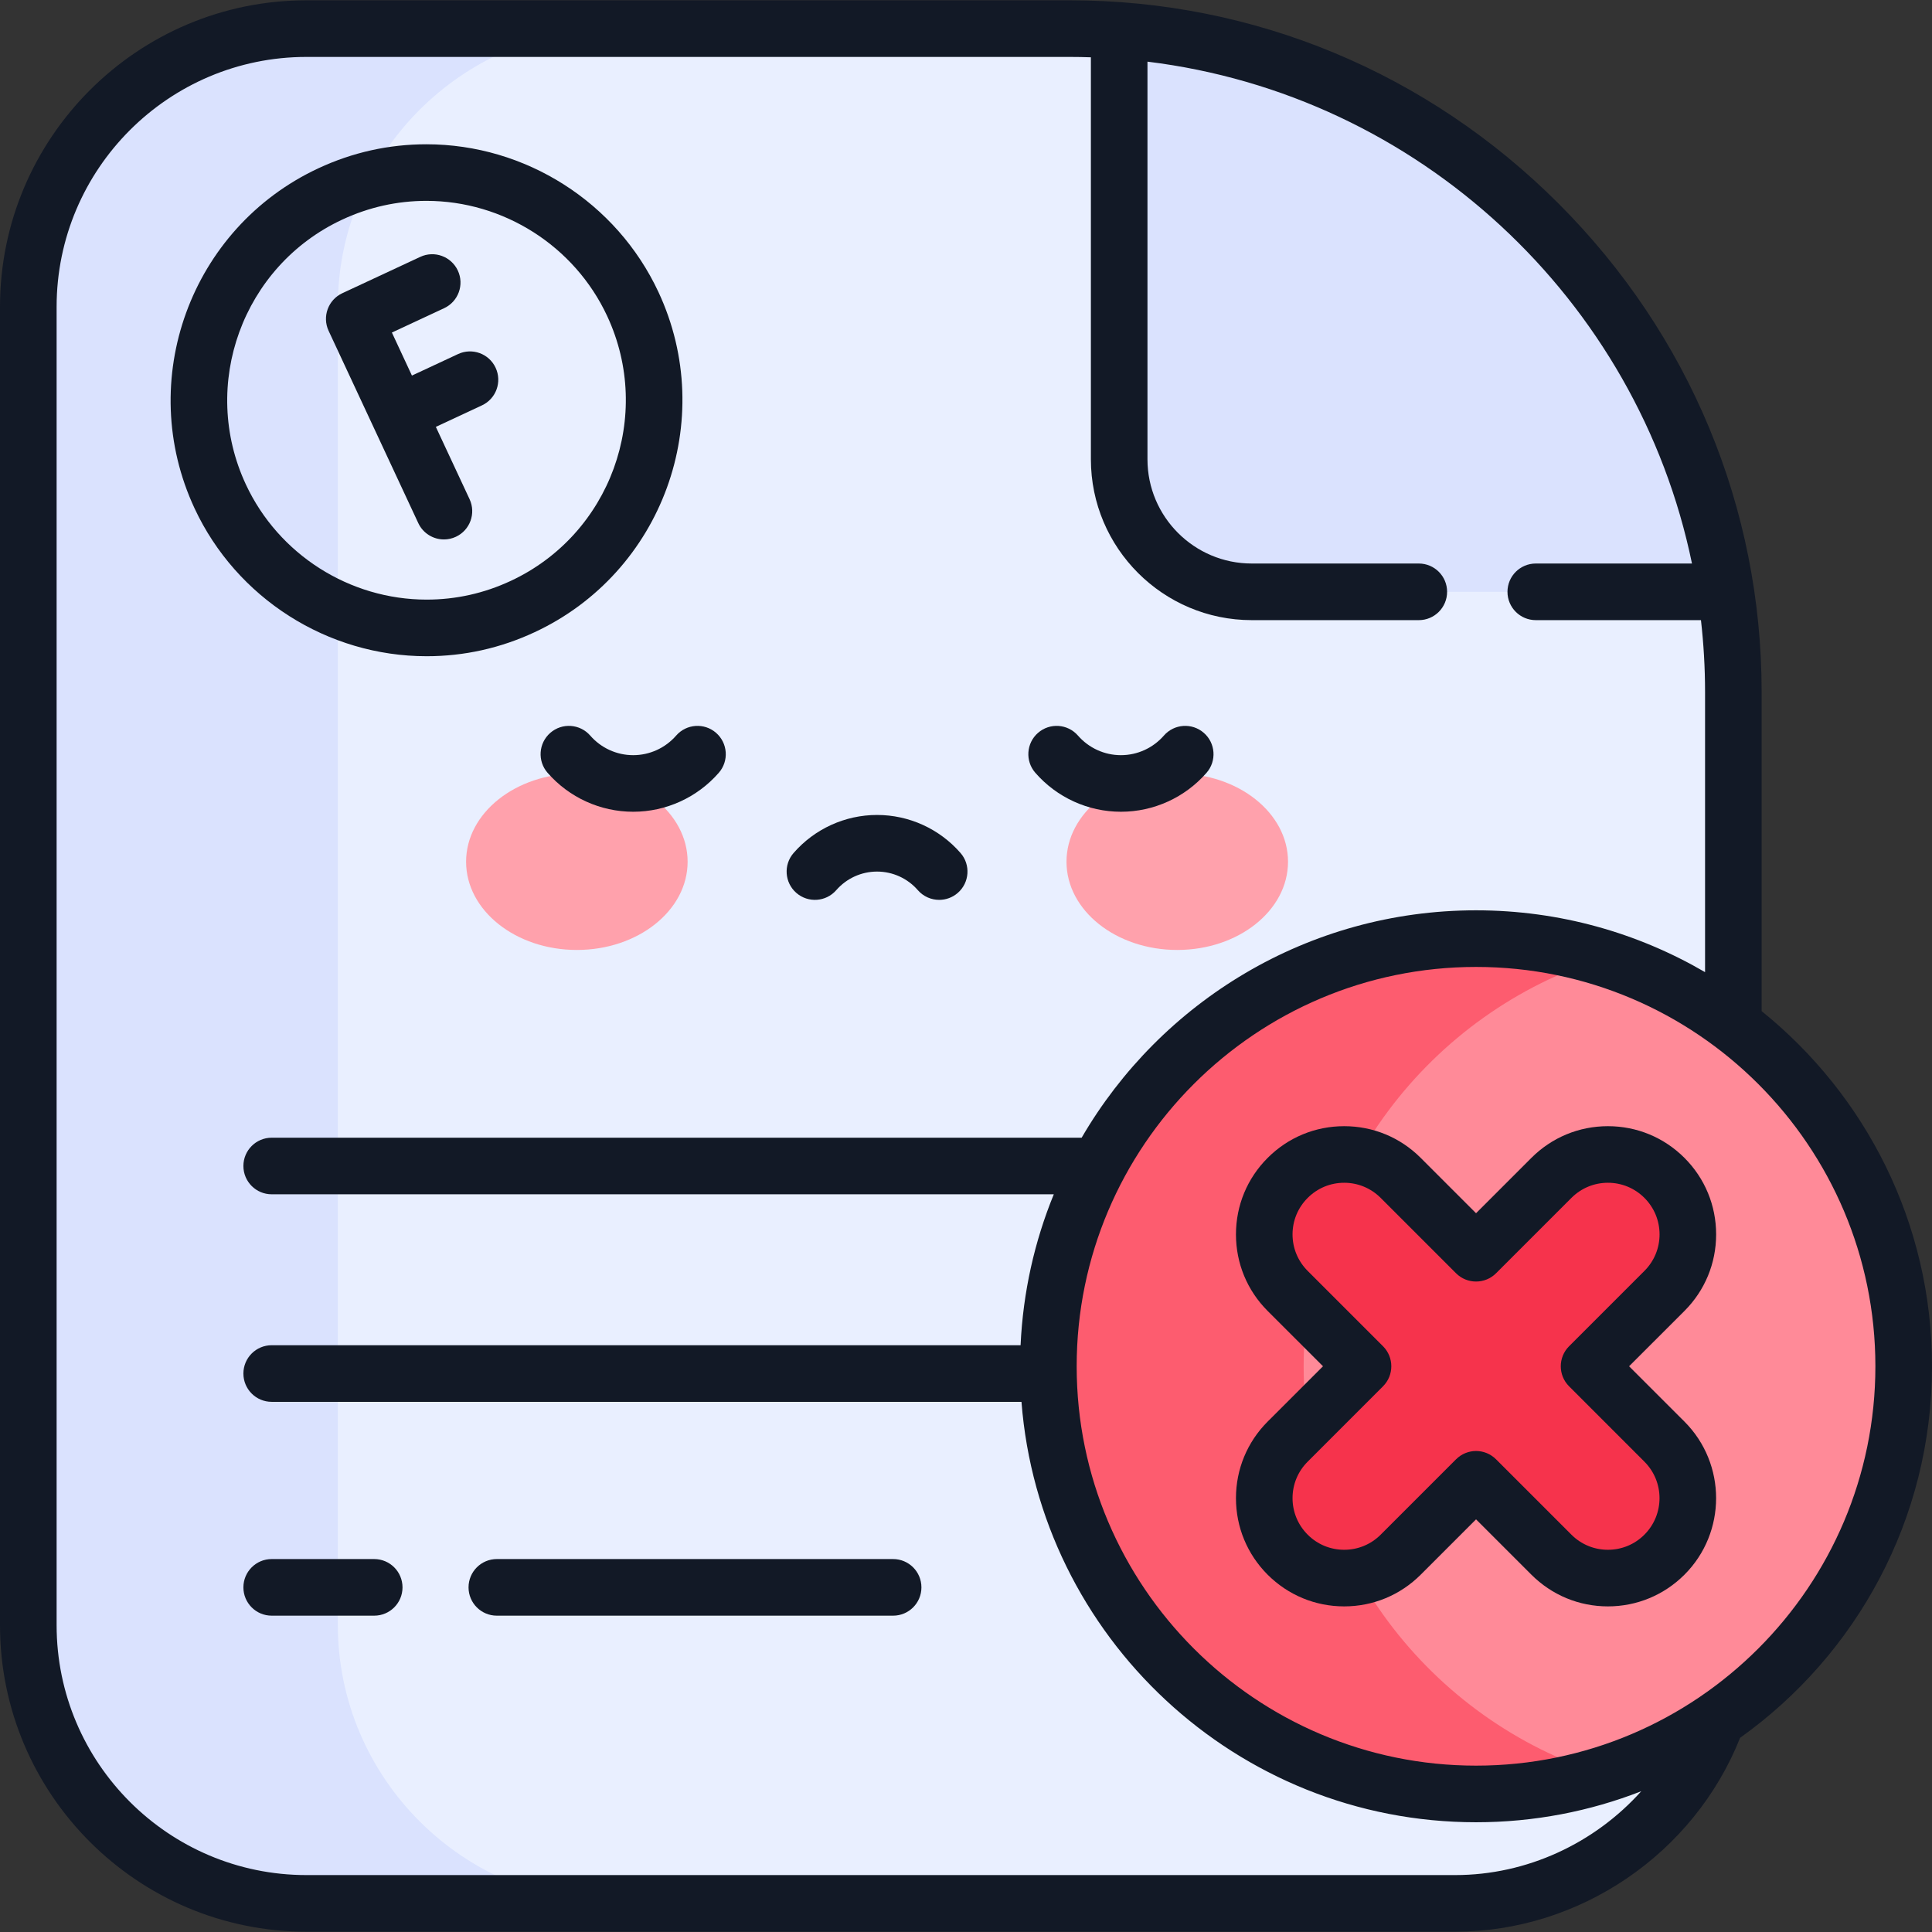 <svg width="56" height="56" viewBox="0 0 56 56" fill="none" xmlns="http://www.w3.org/2000/svg">
<rect x="0" y="0" width="56" height="56" fill="#333333" stroke="none"/>
<g clip-path="url(#clip0_7583_19935)">
<path d="M38.609 11.491L32.44 0.883C31.968 0.848 31.492 0.83 31.012 0.83H8.882C4.448 0.829 0.82 4.457 0.82 8.892V47.108C0.82 51.543 4.448 55.171 8.882 55.171H42.18C46.614 55.171 50.242 51.543 50.242 47.108V20.059C50.242 19.073 50.167 18.102 50.021 17.154L38.609 11.491Z" fill="#E9EFFF"/>
<path d="M17.854 55.158C13.42 55.158 9.792 51.53 9.792 47.096V8.879C9.792 4.593 13.181 1.061 17.412 0.83H8.883C4.448 0.829 0.82 4.457 0.82 8.892V47.108C0.82 51.543 4.448 55.171 8.882 55.171H42.18C42.328 55.171 42.476 55.166 42.623 55.158H17.854Z" fill="#DAE2FE"/>
<path d="M16.721 27.535C18.494 27.535 19.931 26.39 19.931 24.978C19.931 23.566 18.494 22.421 16.721 22.421C14.947 22.421 13.51 23.566 13.51 24.978C13.51 26.39 14.947 27.535 16.721 27.535Z" fill="#FFA1AC"/>
<path d="M34.123 27.535C35.897 27.535 37.334 26.39 37.334 24.978C37.334 23.566 35.897 22.421 34.123 22.421C32.35 22.421 30.913 23.566 30.913 24.978C30.913 26.39 32.35 27.535 34.123 27.535Z" fill="#FFA1AC"/>
<path d="M42.784 51.998C49.63 51.998 55.18 46.448 55.18 39.602C55.18 32.756 49.63 27.206 42.784 27.206C35.938 27.206 30.388 32.756 30.388 39.602C30.388 46.448 35.938 51.998 42.784 51.998Z" fill="#FF8A98"/>
<path d="M37.787 39.602C37.787 34.045 41.444 29.342 46.483 27.768C45.315 27.403 44.072 27.206 42.784 27.206C35.938 27.206 30.388 32.756 30.388 39.602C30.388 46.448 35.938 51.998 42.784 51.998C44.072 51.998 45.315 51.801 46.483 51.437C41.444 49.863 37.787 45.16 37.787 39.602Z" fill="#FD5C6F"/>
<path d="M46.06 39.602L48.245 37.418C49.149 36.513 49.149 35.047 48.245 34.142C47.34 33.237 45.873 33.237 44.968 34.142L42.784 36.326L40.6 34.142C39.695 33.237 38.228 33.237 37.324 34.142C36.419 35.047 36.419 36.513 37.324 37.418L39.508 39.602L37.324 41.786C36.419 42.691 36.419 44.158 37.324 45.063C38.228 45.968 39.695 45.968 40.6 45.063L42.784 42.879L44.968 45.063C45.873 45.968 47.34 45.968 48.245 45.063C49.149 44.158 49.149 42.691 48.245 41.786L46.06 39.602Z" fill="#F6334C"/>
<path d="M32.44 0.883V13.313C32.44 15.435 34.16 17.154 36.282 17.154H50.021C48.681 8.405 41.387 1.548 32.44 0.883Z" fill="#DAE2FE"/>
<path d="M19.599 21.321C19.284 21.682 18.831 21.889 18.353 21.889C17.876 21.889 17.422 21.682 17.108 21.321C16.81 20.98 16.292 20.944 15.951 21.242C15.609 21.54 15.574 22.058 15.871 22.399C16.497 23.117 17.402 23.529 18.353 23.529C19.305 23.529 20.209 23.117 20.835 22.399C21.133 22.058 21.097 21.54 20.756 21.242C20.414 20.944 19.896 20.98 19.599 21.321Z" fill="#121926"/>
<path d="M32.491 23.529C33.442 23.529 34.347 23.117 34.973 22.399C35.27 22.058 35.235 21.539 34.893 21.242C34.551 20.944 34.033 20.98 33.736 21.321C33.421 21.682 32.968 21.889 32.49 21.889C32.013 21.889 31.56 21.682 31.245 21.321C30.948 20.98 30.43 20.944 30.088 21.242C29.747 21.539 29.711 22.058 30.009 22.399C30.634 23.117 31.539 23.529 32.491 23.529Z" fill="#121926"/>
<path d="M23.082 25.881C23.424 26.179 23.942 26.143 24.239 25.802C24.538 25.459 24.969 25.263 25.422 25.263C25.875 25.263 26.306 25.459 26.604 25.802C26.766 25.988 26.994 26.083 27.223 26.083C27.414 26.083 27.606 26.017 27.762 25.881C28.103 25.584 28.139 25.065 27.841 24.724C27.231 24.024 26.349 23.622 25.422 23.622C24.495 23.622 23.613 24.024 23.003 24.724C22.705 25.065 22.741 25.584 23.082 25.881Z" fill="#121926"/>
<path d="M25.887 45.19H14.401C13.948 45.19 13.581 45.557 13.581 46.011C13.581 46.464 13.948 46.831 14.401 46.831H25.887C26.341 46.831 26.708 46.464 26.708 46.011C26.708 45.557 26.341 45.19 25.887 45.19Z" fill="#121926"/>
<path d="M10.846 45.19H7.875C7.422 45.19 7.055 45.557 7.055 46.011C7.055 46.464 7.422 46.831 7.875 46.831H10.846C11.3 46.831 11.667 46.464 11.667 46.011C11.667 45.557 11.3 45.19 10.846 45.19Z" fill="#121926"/>
<path d="M12.124 15.162C12.263 15.46 12.559 15.636 12.868 15.636C12.984 15.636 13.102 15.611 13.214 15.559C13.625 15.367 13.802 14.879 13.611 14.469L12.633 12.373L13.969 11.75C14.38 11.559 14.557 11.07 14.366 10.66C14.175 10.249 13.687 10.071 13.276 10.263L11.94 10.886L11.359 9.639L12.874 8.933C13.285 8.741 13.462 8.253 13.271 7.843C13.079 7.432 12.591 7.254 12.181 7.446L9.922 8.499C9.511 8.691 9.334 9.179 9.525 9.589L12.124 15.162Z" fill="#121926"/>
<path d="M12.367 19.021C13.454 19.021 14.507 18.787 15.498 18.324C19.205 16.596 20.815 12.173 19.086 8.466C17.872 5.863 15.232 4.182 12.359 4.182C11.273 4.182 10.219 4.416 9.228 4.878C5.521 6.607 3.911 11.029 5.64 14.736C6.854 17.339 9.494 19.021 12.367 19.021ZM9.921 6.365C10.694 6.005 11.514 5.822 12.359 5.822C14.597 5.822 16.654 7.132 17.599 9.16C18.946 12.047 17.692 15.491 14.805 16.837C14.032 17.198 13.212 17.38 12.367 17.38C10.129 17.38 8.072 16.07 7.127 14.043C5.78 11.156 7.034 7.711 9.921 6.365Z" fill="#121926"/>
<path d="M56 39.602C56 35.446 54.071 31.733 51.062 29.308V20.059C51.062 14.725 48.971 9.696 45.173 5.898C41.376 2.101 36.346 0.009 31.012 0.009H8.882C3.985 0.009 0 3.994 0 8.892V47.108C0 52.006 3.985 55.991 8.882 55.991H42.18C45.787 55.991 49.099 53.734 50.438 50.371C53.802 47.973 56 44.039 56 39.602ZM42.18 54.35H8.882C4.889 54.35 1.641 51.102 1.641 47.108V8.892C1.641 4.898 4.889 1.65 8.882 1.65H31.012C31.215 1.65 31.418 1.654 31.62 1.661V13.313C31.62 15.883 33.711 17.975 36.282 17.975H41.125C41.578 17.975 41.945 17.608 41.945 17.154C41.945 16.701 41.578 16.334 41.125 16.334H36.282C34.616 16.334 33.26 14.979 33.26 13.313V1.787C41.119 2.748 47.464 8.681 49.043 16.334H44.516C44.062 16.334 43.695 16.701 43.695 17.154C43.695 17.608 44.062 17.975 44.516 17.975H49.303C49.381 18.659 49.422 19.355 49.422 20.06V28.178C47.47 27.04 45.202 26.386 42.784 26.386C37.91 26.386 33.643 29.039 31.352 32.977H7.875C7.422 32.977 7.055 33.344 7.055 33.797C7.055 34.25 7.422 34.617 7.875 34.617H30.545C29.988 35.978 29.653 37.451 29.582 38.992H7.875C7.422 38.992 7.055 39.359 7.055 39.813C7.055 40.266 7.422 40.633 7.875 40.633H29.608C30.135 47.441 35.843 52.819 42.784 52.819C44.472 52.819 46.087 52.5 47.573 51.92C46.218 53.429 44.259 54.35 42.18 54.35ZM42.784 51.178C36.401 51.178 31.208 45.985 31.208 39.602C31.208 33.22 36.401 28.027 42.784 28.027C49.167 28.027 54.359 33.22 54.359 39.602C54.359 45.985 49.167 51.178 42.784 51.178Z" fill="#121926"/>
<path d="M49.743 35.78C49.743 34.942 49.417 34.154 48.825 33.562C48.232 32.969 47.444 32.643 46.606 32.643C45.769 32.643 44.981 32.969 44.388 33.562L42.784 35.166L41.18 33.562C40.587 32.969 39.8 32.643 38.962 32.643C38.124 32.643 37.336 32.969 36.744 33.562C36.151 34.154 35.825 34.942 35.825 35.78C35.825 36.618 36.151 37.406 36.743 37.998L38.348 39.602L36.743 41.206C36.151 41.799 35.825 42.587 35.825 43.425C35.825 44.263 36.151 45.05 36.743 45.643C37.336 46.235 38.124 46.562 38.962 46.562C39.8 46.562 40.587 46.235 41.18 45.643L42.784 44.039L44.388 45.643C44.981 46.235 45.768 46.562 46.606 46.562C47.444 46.562 48.232 46.235 48.825 45.643C50.048 44.42 50.048 42.43 48.825 41.206L47.22 39.602L48.825 37.998C49.417 37.406 49.743 36.618 49.743 35.78ZM47.664 36.838L45.48 39.022C45.16 39.343 45.16 39.862 45.48 40.182L47.664 42.367C48.248 42.95 48.248 43.899 47.664 44.483C47.382 44.766 47.006 44.921 46.606 44.921C46.207 44.921 45.831 44.766 45.548 44.483L43.364 42.299C43.204 42.139 42.994 42.058 42.784 42.058C42.574 42.058 42.364 42.139 42.204 42.299L40.02 44.483C39.737 44.766 39.361 44.921 38.962 44.921C38.562 44.921 38.186 44.766 37.904 44.483C37.621 44.2 37.465 43.824 37.465 43.425C37.465 43.025 37.621 42.649 37.904 42.367L40.088 40.182C40.408 39.862 40.408 39.343 40.088 39.022L37.904 36.838C37.621 36.555 37.465 36.179 37.465 35.78C37.465 35.38 37.621 35.004 37.904 34.722C38.186 34.439 38.562 34.283 38.962 34.283C39.361 34.283 39.737 34.439 40.02 34.722L42.204 36.906C42.524 37.226 43.044 37.226 43.364 36.906L45.548 34.722C45.831 34.439 46.207 34.283 46.606 34.283C47.006 34.283 47.382 34.439 47.665 34.722C47.947 35.004 48.103 35.38 48.103 35.78C48.103 36.179 47.947 36.556 47.664 36.838Z" fill="#121926"/>
</g>
<defs>
<clipPath id="clip0_7583_19935">
<rect width="56" height="56" fill="white"/>
</clipPath>
</defs>
</svg>
